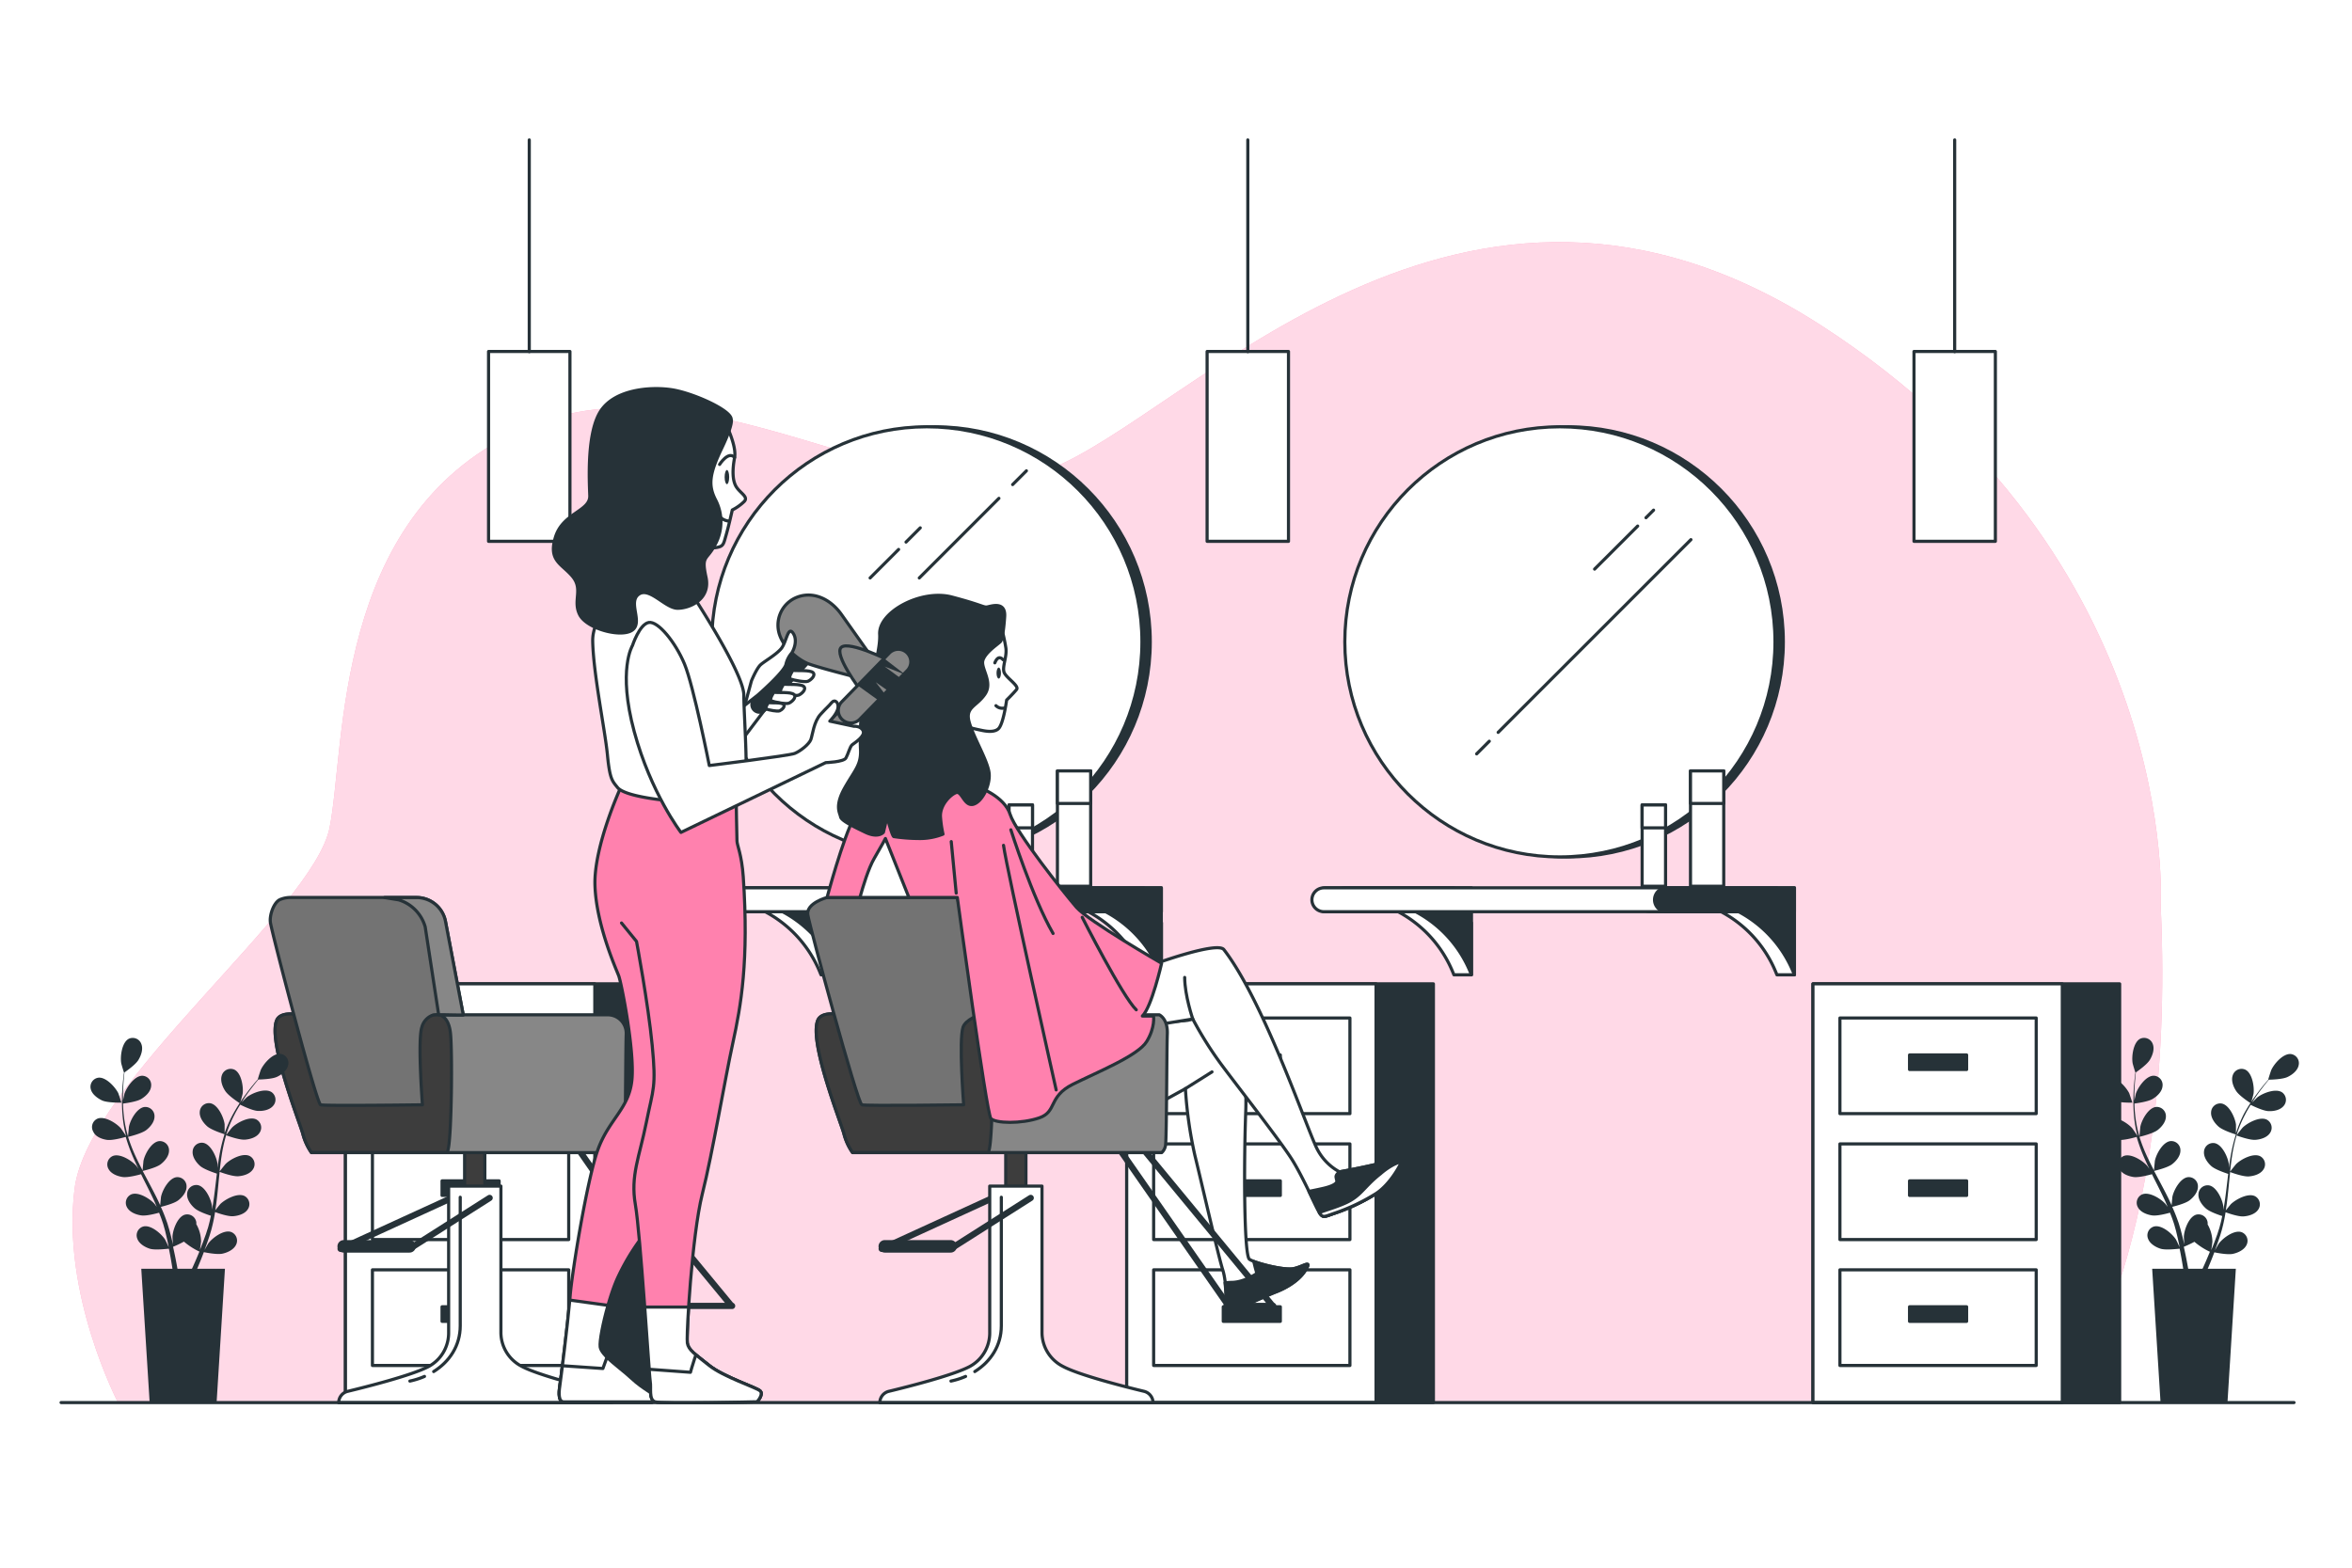 <svg class="animated" id="freepik_stories-beauty-salon" xmlns="http://www.w3.org/2000/svg" viewBox="0 0 750 500" version="1.1" xmlns:xlink="http://www.w3.org/1999/xlink" xmlns:svgjs="http://svgjs.com/svgjs"><style>svg#freepik_stories-beauty-salon:not(.animated) .animable {opacity: 0;}svg#freepik_stories-beauty-salon.animated #freepik--character-1--inject-24 {animation: 2.7s 1 forwards cubic-bezier(.36,-0.01,.5,1.38) slideLeft,1.5s Infinite  linear shake;animation-delay: 0s,2.7s;}            @keyframes slideLeft {                0% {                    opacity: 0;                    transform: translateX(-30px);                }                100% {                    opacity: 1;                    transform: translateX(0);                }            }                    @keyframes shake {                10%, 90% {                    transform: translate3d(-1px, 0, 0);                  }                  20%, 80% {                    transform: translate3d(2px, 0, 0);                  }                  30%, 50%, 70% {                    transform: translate3d(-4px, 0, 0);                  }                  40%, 60% {                    transform: translate3d(4px, 0, 0);                  }            }        </style><g id="freepik--background-simple--inject-24" class="animable" style="transform-origin: 356.319px 262.277px;"><path d="M689,289s6.92-110.72-108.12-185.11S379.3,132.48,334.32,149.78,223.6,110,164.79,137.67,110.29,238,105.1,264s-77,81.31-81.3,115,13.84,68.34,13.84,68.34h620S694.15,402.35,689,289Z" style="fill: rgb(255, 129, 174); transform-origin: 356.319px 262.277px;" id="elq1bf0jb00t" class="animable"></path><g id="el8k79kyhdmu"><path d="M689,289s6.92-110.72-108.12-185.11S379.3,132.48,334.32,149.78,223.6,110,164.79,137.67,110.29,238,105.1,264s-77,81.31-81.3,115,13.84,68.34,13.84,68.34h620S694.15,402.35,689,289Z" style="fill: rgb(255, 255, 255); opacity: 0.7; transform-origin: 356.319px 262.277px;" class="animable"></path></g></g><g id="freepik--furniture-3--inject-24" class="animable" style="transform-origin: 627.01px 380.555px;"><rect x="578.11" y="313.79" width="97.8" height="133.53" style="fill: rgb(38, 50, 56); stroke: rgb(38, 50, 56); stroke-linecap: round; stroke-linejoin: round; transform-origin: 627.01px 380.555px;" id="eltk3yb3h96zm" class="animable"></rect><rect x="578.11" y="313.79" width="79.51" height="133.53" style="fill: rgb(255, 255, 255); stroke: rgb(38, 50, 56); stroke-linecap: round; stroke-linejoin: round; transform-origin: 617.865px 380.555px;" id="el51zi6afw4n7" class="animable"></rect><rect x="586.71" y="324.68" width="62.59" height="30.51" style="fill: rgb(255, 255, 255); stroke: rgb(38, 50, 56); stroke-linecap: round; stroke-linejoin: round; transform-origin: 618.005px 339.935px;" id="elj1wlasvo63r" class="animable"></rect><rect x="608.91" y="336.47" width="18.2" height="4.64" style="fill: rgb(38, 50, 56); stroke: rgb(38, 50, 56); stroke-linecap: round; stroke-linejoin: round; transform-origin: 618.01px 338.79px;" id="elb3r544vm7m" class="animable"></rect><rect x="586.71" y="364.84" width="62.59" height="30.51" style="fill: rgb(255, 255, 255); stroke: rgb(38, 50, 56); stroke-linecap: round; stroke-linejoin: round; transform-origin: 618.005px 380.095px;" id="eldcn6aeh8h2" class="animable"></rect><rect x="608.91" y="376.63" width="18.2" height="4.64" style="fill: rgb(38, 50, 56); stroke: rgb(38, 50, 56); stroke-linecap: round; stroke-linejoin: round; transform-origin: 618.01px 378.95px;" id="elz2ye2vr425k" class="animable"></rect><rect x="586.71" y="405" width="62.59" height="30.51" style="fill: rgb(255, 255, 255); stroke: rgb(38, 50, 56); stroke-linecap: round; stroke-linejoin: round; transform-origin: 618.005px 420.255px;" id="elygl99qz8xjq" class="animable"></rect><rect x="608.91" y="416.79" width="18.2" height="4.64" style="fill: rgb(38, 50, 56); stroke: rgb(38, 50, 56); stroke-linecap: round; stroke-linejoin: round; transform-origin: 618.01px 419.11px;" id="el5ov9w278pxe" class="animable"></rect></g><g id="freepik--furniture-2--inject-24" class="animable" style="transform-origin: 408.18px 380.555px;"><rect x="359.28" y="313.79" width="97.8" height="133.53" style="fill: rgb(38, 50, 56); stroke: rgb(38, 50, 56); stroke-linecap: round; stroke-linejoin: round; transform-origin: 408.18px 380.555px;" id="el98c2i8cqlfj" class="animable"></rect><rect x="359.28" y="313.79" width="79.51" height="133.53" style="fill: rgb(255, 255, 255); stroke: rgb(38, 50, 56); stroke-linecap: round; stroke-linejoin: round; transform-origin: 399.035px 380.555px;" id="eldqlfkji8zi" class="animable"></rect><rect x="367.87" y="324.68" width="62.59" height="30.51" style="fill: rgb(255, 255, 255); stroke: rgb(38, 50, 56); stroke-linecap: round; stroke-linejoin: round; transform-origin: 399.165px 339.935px;" id="elzwhdfl5mia" class="animable"></rect><rect x="390.07" y="336.47" width="18.2" height="4.64" style="fill: rgb(38, 50, 56); stroke: rgb(38, 50, 56); stroke-linecap: round; stroke-linejoin: round; transform-origin: 399.17px 338.79px;" id="elimi545k6rqk" class="animable"></rect><rect x="367.87" y="364.84" width="62.59" height="30.51" style="fill: rgb(255, 255, 255); stroke: rgb(38, 50, 56); stroke-linecap: round; stroke-linejoin: round; transform-origin: 399.165px 380.095px;" id="el9r2nf89iw75" class="animable"></rect><rect x="390.07" y="376.63" width="18.2" height="4.64" style="fill: rgb(38, 50, 56); stroke: rgb(38, 50, 56); stroke-linecap: round; stroke-linejoin: round; transform-origin: 399.17px 378.95px;" id="elkarfu80ixcf" class="animable"></rect><rect x="367.87" y="405" width="62.59" height="30.51" style="fill: rgb(255, 255, 255); stroke: rgb(38, 50, 56); stroke-linecap: round; stroke-linejoin: round; transform-origin: 399.165px 420.255px;" id="elfy667lontc" class="animable"></rect><rect x="390.07" y="416.79" width="18.2" height="4.64" style="fill: rgb(38, 50, 56); stroke: rgb(38, 50, 56); stroke-linecap: round; stroke-linejoin: round; transform-origin: 399.17px 419.11px;" id="eld351tqo4mum" class="animable"></rect></g><g id="freepik--furniture-1--inject-24" class="animable" style="transform-origin: 159.06px 380.555px;"><rect x="110.16" y="313.79" width="97.8" height="133.53" style="fill: rgb(38, 50, 56); stroke: rgb(38, 50, 56); stroke-linecap: round; stroke-linejoin: round; transform-origin: 159.06px 380.555px;" id="elv2mmpw1y6k" class="animable"></rect><rect x="110.16" y="313.79" width="79.51" height="133.53" style="fill: rgb(255, 255, 255); stroke: rgb(38, 50, 56); stroke-linecap: round; stroke-linejoin: round; transform-origin: 149.915px 380.555px;" id="elsu84v4ebal7" class="animable"></rect><rect x="118.76" y="324.68" width="62.59" height="30.51" style="fill: rgb(255, 255, 255); stroke: rgb(38, 50, 56); stroke-linecap: round; stroke-linejoin: round; transform-origin: 150.055px 339.935px;" id="elj7kbzzrvxsk" class="animable"></rect><rect x="140.96" y="336.47" width="18.2" height="4.64" style="fill: rgb(38, 50, 56); stroke: rgb(38, 50, 56); stroke-linecap: round; stroke-linejoin: round; transform-origin: 150.06px 338.79px;" id="elp424hcdybw" class="animable"></rect><rect x="118.76" y="364.84" width="62.59" height="30.51" style="fill: rgb(255, 255, 255); stroke: rgb(38, 50, 56); stroke-linecap: round; stroke-linejoin: round; transform-origin: 150.055px 380.095px;" id="elxb6o91lobvl" class="animable"></rect><rect x="140.96" y="376.63" width="18.2" height="4.64" style="fill: rgb(38, 50, 56); stroke: rgb(38, 50, 56); stroke-linecap: round; stroke-linejoin: round; transform-origin: 150.06px 378.95px;" id="el95q36xda8d" class="animable"></rect><rect x="118.76" y="405" width="62.59" height="30.51" style="fill: rgb(255, 255, 255); stroke: rgb(38, 50, 56); stroke-linecap: round; stroke-linejoin: round; transform-origin: 150.055px 420.255px;" id="el8nbxlfawku7" class="animable"></rect><rect x="140.96" y="416.79" width="18.2" height="4.64" style="fill: rgb(38, 50, 56); stroke: rgb(38, 50, 56); stroke-linecap: round; stroke-linejoin: round; transform-origin: 150.06px 419.11px;" id="elm71skiqhlkg" class="animable"></rect></g><g id="freepik--mirror-2--inject-24" class="animable" style="transform-origin: 495.275px 223.515px;"><path d="M566.64,294.32V283.17H526a3.81,3.81,0,0,0,0,7.61h22.82a38.26,38.26,0,0,1,17.49,19.37l.31.76h5.57V294.32Z" style="fill: rgb(255, 255, 255); stroke: rgb(38, 50, 56); stroke-linecap: round; stroke-linejoin: round; transform-origin: 547.288px 297.04px;" id="elvddxr96fgbm" class="animable"></path><path d="M463.65,294.32V283.17H423a3.81,3.81,0,1,0,0,7.61h22.82a38.26,38.26,0,0,1,17.49,19.37l.31.76h5.57V294.32Z" style="fill: rgb(255, 255, 255); stroke: rgb(38, 50, 56); stroke-linecap: round; stroke-linejoin: round; transform-origin: 444.092px 297.038px;" id="eljac033n1u5q" class="animable"></path><path d="M428.6,283.17a3.81,3.81,0,0,0,0,7.61h22.82a38.26,38.26,0,0,1,17.49,19.37l.31.76V283.17Z" style="fill: rgb(38, 50, 56); stroke: rgb(38, 50, 56); stroke-linecap: round; stroke-linejoin: round; transform-origin: 447.103px 297.04px;" id="elc7czfd1esy" class="animable"></path><path d="M572.21,290.78H422.15a3.81,3.81,0,0,1-3.81-3.8h0a3.81,3.81,0,0,1,3.81-3.81H572.21Z" style="fill: rgb(255, 255, 255); stroke: rgb(38, 50, 56); stroke-linecap: round; stroke-linejoin: round; transform-origin: 495.275px 286.975px;" id="elg2qoaq0enda" class="animable"></path><path d="M531.6,283.17a3.81,3.81,0,1,0,0,7.61h22.81a38.26,38.26,0,0,1,17.49,19.37l.31.76V283.17Z" style="fill: rgb(38, 50, 56); stroke: rgb(38, 50, 56); stroke-linecap: round; stroke-linejoin: round; transform-origin: 549.902px 297.038px;" id="elph5lx9mmj4" class="animable"></path><circle cx="500.07" cy="204.71" r="68.59" style="fill: rgb(38, 50, 56); stroke: rgb(38, 50, 56); stroke-linecap: round; stroke-linejoin: round; transform-origin: 500.07px 204.71px;" id="elqqm2hw6ovr9" class="animable"></circle><circle cx="497.42" cy="204.71" r="68.59" style="fill: rgb(255, 255, 255); stroke: rgb(38, 50, 56); stroke-linecap: round; stroke-linejoin: round; transform-origin: 497.42px 204.71px;" id="elj4fxmjlh2ep" class="animable"></circle><rect x="539.06" y="245.88" width="10.6" height="36.79" style="fill: rgb(255, 255, 255); stroke: rgb(38, 50, 56); stroke-linecap: round; stroke-linejoin: round; transform-origin: 544.36px 264.275px;" id="elg06c2hiacp" class="animable"></rect><rect x="539.06" y="245.88" width="10.6" height="10.38" style="fill: rgb(255, 255, 255); stroke: rgb(38, 50, 56); stroke-linecap: round; stroke-linejoin: round; transform-origin: 544.36px 251.07px;" id="elgrvjejgty2g" class="animable"></rect><rect x="523.64" y="256.73" width="7.47" height="25.94" style="fill: rgb(255, 255, 255); stroke: rgb(38, 50, 56); stroke-linecap: round; stroke-linejoin: round; transform-origin: 527.375px 269.7px;" id="elj6gj6bjzvjm" class="animable"></rect><rect x="523.64" y="256.73" width="7.47" height="7.32" style="fill: rgb(255, 255, 255); stroke: rgb(38, 50, 56); stroke-linecap: round; stroke-linejoin: round; transform-origin: 527.375px 260.39px;" id="el69ayargzd8b" class="animable"></rect><line x1="474.9" y1="236.41" x2="470.87" y2="240.44" style="fill: rgb(255, 255, 255); stroke: rgb(38, 50, 56); stroke-linecap: round; stroke-linejoin: round; transform-origin: 472.885px 238.425px;" id="elmkjf45jyl9" class="animable"></line><line x1="539.2" y1="172.11" x2="477.73" y2="233.58" style="fill: rgb(255, 255, 255); stroke: rgb(38, 50, 56); stroke-linecap: round; stroke-linejoin: round; transform-origin: 508.465px 202.845px;" id="elez8vm1e0tfv" class="animable"></line><line x1="522.22" y1="167.78" x2="508.48" y2="181.51" style="fill: rgb(255, 255, 255); stroke: rgb(38, 50, 56); stroke-linecap: round; stroke-linejoin: round; transform-origin: 515.35px 174.645px;" id="eld4c6y604bd" class="animable"></line><line x1="527.29" y1="162.7" x2="524.87" y2="165.12" style="fill: rgb(255, 255, 255); stroke: rgb(38, 50, 56); stroke-linecap: round; stroke-linejoin: round; transform-origin: 526.08px 163.91px;" id="elp61bom5rgdq" class="animable"></line></g><g id="freepik--mirror-1--inject-24" class="animable" style="transform-origin: 293.42px 223.515px;"><path d="M364.77,294.32V283.17H324.15a3.81,3.81,0,0,0,0,7.61H347a38.26,38.26,0,0,1,17.49,19.37l.31.76h5.57V294.32Z" style="fill: rgb(255, 255, 255); stroke: rgb(38, 50, 56); stroke-linecap: round; stroke-linejoin: round; transform-origin: 345.453px 297.04px;" id="elq0ifztcqair" class="animable"></path><path d="M261.78,294.32V283.17H221.16a3.81,3.81,0,1,0,0,7.61H244a38.26,38.26,0,0,1,17.49,19.37l.31.76h5.57V294.32Z" style="fill: rgb(255, 255, 255); stroke: rgb(38, 50, 56); stroke-linecap: round; stroke-linejoin: round; transform-origin: 242.262px 297.038px;" id="elmf7ofym4bpd" class="animable"></path><path d="M226.73,283.17a3.81,3.81,0,0,0,0,7.61h22.82A38.26,38.26,0,0,1,267,310.15l.31.76V283.17Z" style="fill: rgb(38, 50, 56); stroke: rgb(38, 50, 56); stroke-linecap: round; stroke-linejoin: round; transform-origin: 245.213px 297.04px;" id="elqb4256l82l" class="animable"></path><path d="M370.34,290.78H220.28a3.81,3.81,0,0,1-3.81-3.8h0a3.81,3.81,0,0,1,3.81-3.81H370.34Z" style="fill: rgb(255, 255, 255); stroke: rgb(38, 50, 56); stroke-linecap: round; stroke-linejoin: round; transform-origin: 293.405px 286.975px;" id="eliouvuzt1279" class="animable"></path><path d="M329.73,283.17a3.81,3.81,0,1,0,0,7.61h22.82A38.28,38.28,0,0,1,370,310.15l.31.76V283.17Z" style="fill: rgb(38, 50, 56); stroke: rgb(38, 50, 56); stroke-linecap: round; stroke-linejoin: round; transform-origin: 348.017px 297.038px;" id="el89bczydvh8u" class="animable"></path><circle cx="298.2" cy="204.71" r="68.59" style="fill: rgb(38, 50, 56); stroke: rgb(38, 50, 56); stroke-linecap: round; stroke-linejoin: round; transform-origin: 298.2px 204.71px;" id="eldqic0h5fru5" class="animable"></circle><circle cx="295.55" cy="204.71" r="68.59" style="fill: rgb(255, 255, 255); stroke: rgb(38, 50, 56); stroke-linecap: round; stroke-linejoin: round; transform-origin: 295.55px 204.71px;" id="el51cgru9pxi2" class="animable"></circle><line x1="318.53" y1="158.94" x2="293.14" y2="184.33" style="fill: rgb(255, 255, 255); stroke: rgb(38, 50, 56); stroke-linecap: round; stroke-linejoin: round; transform-origin: 305.835px 171.635px;" id="el4rvmx1le9oc" class="animable"></line><line x1="327.3" y1="150.16" x2="322.91" y2="154.55" style="fill: rgb(255, 255, 255); stroke: rgb(38, 50, 56); stroke-linecap: round; stroke-linejoin: round; transform-origin: 325.105px 152.355px;" id="elo7ow41ayd8" class="animable"></line><line x1="286.55" y1="175.24" x2="277.46" y2="184.33" style="fill: rgb(255, 255, 255); stroke: rgb(38, 50, 56); stroke-linecap: round; stroke-linejoin: round; transform-origin: 282.005px 179.785px;" id="el7kk5co7jh8b" class="animable"></line><line x1="293.45" y1="168.35" x2="288.91" y2="172.89" style="fill: rgb(255, 255, 255); stroke: rgb(38, 50, 56); stroke-linecap: round; stroke-linejoin: round; transform-origin: 291.18px 170.62px;" id="el6unuhhfsznf" class="animable"></line><rect x="337.19" y="245.88" width="10.6" height="36.79" style="fill: rgb(255, 255, 255); stroke: rgb(38, 50, 56); stroke-linecap: round; stroke-linejoin: round; transform-origin: 342.49px 264.275px;" id="elimcn6768heq" class="animable"></rect><rect x="337.19" y="245.88" width="10.6" height="10.38" style="fill: rgb(255, 255, 255); stroke: rgb(38, 50, 56); stroke-linecap: round; stroke-linejoin: round; transform-origin: 342.49px 251.07px;" id="elmtvgrvfn1df" class="animable"></rect><rect x="321.77" y="256.73" width="7.47" height="25.94" style="fill: rgb(255, 255, 255); stroke: rgb(38, 50, 56); stroke-linecap: round; stroke-linejoin: round; transform-origin: 325.505px 269.7px;" id="el28wtax1yr0m" class="animable"></rect><rect x="321.77" y="256.73" width="7.47" height="7.32" style="fill: rgb(255, 255, 255); stroke: rgb(38, 50, 56); stroke-linecap: round; stroke-linejoin: round; transform-origin: 325.505px 260.39px;" id="el7t72r4gpjs" class="animable"></rect></g><g id="freepik--Lamps--inject-24" class="animable" style="transform-origin: 396.035px 108.64px;"><rect x="610.33" y="112.1" width="25.95" height="60.55" style="fill: rgb(255, 255, 255); stroke: rgb(38, 50, 56); stroke-linecap: round; stroke-linejoin: round; transform-origin: 623.305px 142.375px;" id="elfc686yylbnb" class="animable"></rect><line x1="623.3" y1="112.15" x2="623.3" y2="44.63" style="fill: none; stroke: rgb(38, 50, 56); stroke-linecap: round; stroke-linejoin: round; transform-origin: 623.3px 78.39px;" id="elj2821n0jp3k" class="animable"></line><rect x="384.92" y="112.1" width="25.95" height="60.55" style="fill: rgb(255, 255, 255); stroke: rgb(38, 50, 56); stroke-linecap: round; stroke-linejoin: round; transform-origin: 397.895px 142.375px;" id="el04lopkz8m77q" class="animable"></rect><line x1="397.9" y1="112.15" x2="397.9" y2="44.63" style="fill: none; stroke: rgb(38, 50, 56); stroke-linecap: round; stroke-linejoin: round; transform-origin: 397.9px 78.39px;" id="el5gipzgwwd1w" class="animable"></line><rect x="155.79" y="112.1" width="25.95" height="60.55" style="fill: rgb(255, 255, 255); stroke: rgb(38, 50, 56); stroke-linecap: round; stroke-linejoin: round; transform-origin: 168.765px 142.375px;" id="elm0uxagav6f" class="animable"></rect><line x1="168.77" y1="112.15" x2="168.77" y2="44.63" style="fill: none; stroke: rgb(38, 50, 56); stroke-linecap: round; stroke-linejoin: round; transform-origin: 168.77px 78.39px;" id="eljtudw0k9btc" class="animable"></line></g><g id="freepik--Chair--inject-24" class="animable" style="transform-origin: 159.814px 366.82px;"><line x1="184.64" y1="366.82" x2="219.09" y2="416.32" style="fill: none; stroke: rgb(38, 50, 56); stroke-linecap: round; stroke-linejoin: round; stroke-width: 2px; transform-origin: 201.865px 391.57px;" id="eldyfm404jfuw" class="animable"></line><line x1="218.54" y1="416.51" x2="233.45" y2="416.51" style="fill: none; stroke: rgb(38, 50, 56); stroke-linecap: round; stroke-linejoin: round; stroke-width: 2px; transform-origin: 225.995px 416.51px;" id="elt706ws63vqg" class="animable"></line><line x1="192.76" y1="367.41" x2="232.95" y2="416.12" style="fill: none; stroke: rgb(38, 50, 56); stroke-linecap: round; stroke-linejoin: round; stroke-width: 2px; transform-origin: 212.855px 391.765px;" id="elhww9tuaz4f5" class="animable"></line><line x1="144.05" y1="382.07" x2="108.61" y2="398.3" style="fill: none; stroke: rgb(38, 50, 56); stroke-linecap: round; stroke-linejoin: round; stroke-width: 2px; transform-origin: 126.33px 390.185px;" id="el870vjxsvzhx" class="animable"></line><rect x="148.15" y="365.55" width="6.45" height="71.76" style="fill: rgb(61, 61, 61); stroke: rgb(38, 50, 56); stroke-linecap: round; stroke-linejoin: round; transform-origin: 151.375px 401.43px;" id="ela7m3d1anm4" class="animable"></rect><path d="M166.63,435.92l-.9-.49a12.13,12.13,0,0,1-6-10.57V378.3H143.06v46.77a12.16,12.16,0,0,1-6.42,10.79l-.12.06c-5.33,2.76-19.52,6.36-25.63,7.83A3.75,3.75,0,0,0,108,447.4h87.11a3.75,3.75,0,0,0-2.87-3.65C186.15,442.28,172,438.68,166.63,435.92Z" style="fill: rgb(255, 255, 255); stroke: rgb(38, 50, 56); stroke-linecap: round; stroke-linejoin: round; transform-origin: 151.555px 412.85px;" id="eleb5emlhc7cq" class="animable"></path><path d="M135.36,439a24.33,24.33,0,0,1-4.66,1.48" style="fill: none; stroke: rgb(38, 50, 56); stroke-linecap: round; stroke-linejoin: round; transform-origin: 133.03px 439.74px;" id="el5x7k26mpnk4" class="animable"></path><path d="M146.76,381.85v41c0,6.35-3.42,11.44-8.47,14.6" style="fill: none; stroke: rgb(38, 50, 56); stroke-linecap: round; stroke-linejoin: round; transform-origin: 142.525px 409.65px;" id="el7yp1kbmnh5" class="animable"></path><line x1="156.13" y1="382.07" x2="130.59" y2="398.3" style="fill: none; stroke: rgb(38, 50, 56); stroke-linecap: round; stroke-linejoin: round; stroke-width: 2px; transform-origin: 143.36px 390.185px;" id="elm37bvtlxofs" class="animable"></line><line x1="109.6" y1="397.51" x2="130.59" y2="397.51" style="fill: none; stroke: rgb(38, 50, 56); stroke-linecap: round; stroke-linejoin: round; stroke-width: 4px; transform-origin: 120.095px 397.51px;" id="elfenmponmkcq" class="animable"></line><path d="M139.89,323.66h53.87a5.89,5.89,0,0,1,5.93,6v.15c-.2,4.95-.2,34.05-.6,35.63a3.91,3.91,0,0,1-1.19,2.18H99.3a18.86,18.86,0,0,1-2.77-6.13c-1.19-4.16-11.09-29.11-8.31-36,1.09-2.73,5.74-2,5.74-2Z" style="fill: rgb(135, 135, 135); stroke: rgb(38, 50, 56); stroke-linecap: round; stroke-linejoin: round; transform-origin: 143.71px 345.511px;" id="el76r7s7q35y" class="animable"></path><path d="M88.22,325.44c-2.78,6.93,7.12,31.88,8.31,36a18.86,18.86,0,0,0,2.77,6.13h43.34c.07-.24.15-.5.22-.79,1.19-4.55,1.39-31.48.79-37.22s-3.76-5.94-3.76-5.94L94,323.46S89.31,322.71,88.22,325.44Z" style="fill: rgb(61, 61, 61); stroke: rgb(38, 50, 56); stroke-linecap: round; stroke-linejoin: round; transform-origin: 115.854px 345.468px;" id="eloarx9uta8xp" class="animable"></path><path d="M92.69,286.24a8.65,8.65,0,0,0-3.37.66c-1.95.83-3.47,4.94-3.08,7.39.59,3.76,14.65,57.68,16,58.08s32.47,0,32.47,0-1.58-20.59-.19-24.75a5.61,5.61,0,0,1,3.57-3.89c.87-.32,8.69.06,9.61-.07l-5.67-29.81a9.38,9.38,0,0,0-9.21-7.61Z" style="fill: rgb(115, 115, 115); stroke: rgb(38, 50, 56); stroke-linecap: round; stroke-linejoin: round; transform-origin: 116.939px 319.394px;" id="elrim2ogu8bg" class="animable"></path><path d="M127.12,287a12.6,12.6,0,0,1,8.47,8.63l4.29,28c2.61,0,7.16.16,7.85.06l-5.67-29.81a9.38,9.38,0,0,0-9.21-7.61h-9l-1.21,0Z" style="fill: rgb(135, 135, 135); stroke: rgb(38, 50, 56); stroke-linecap: round; stroke-linejoin: round; transform-origin: 135.185px 304.996px;" id="eli8fiwsczdc" class="animable"></path></g><g id="freepik--character-2--inject-24" class="animable" style="transform-origin: 352.394px 318.642px;"><path d="M366.49,353.56,378,347.22a134.2,134.2,0,0,0,3,21.18c2.38,9.71,7.52,32.28,8.91,36.63s.79,10.5,1.78,11.29,4.56.39,6.73-.59,6.74-3,8.72-3.77,6.73-3,9.1-6.73-.59-1.19-3.76-.59-12.27-1.78-14.06-3-1.78-31.48-1.18-47.12-3.37-27.72-6.14-29.9-12.28.79-12.28.79l-9.22.82Z" style="fill: rgb(255, 255, 255); stroke: rgb(38, 50, 56); stroke-linecap: round; stroke-linejoin: round; transform-origin: 391.794px 370.28px;" id="el54ua2fkwsm" class="animable"></path><line x1="377.97" y1="347.22" x2="386.48" y2="341.87" style="fill: none; stroke: rgb(38, 50, 56); stroke-linecap: round; stroke-linejoin: round; transform-origin: 382.225px 344.545px;" id="elfdw800rcvu" class="animable"></line><path d="M412.42,404.64c-2.65.49-9.45-1.09-12.65-2.31a1.69,1.69,0,0,1,.12.36c.37,1.63.91,3.45.91,3.45S397,408.86,393,409c-.77,0-1.57.08-2.36.13.37,3.38.28,6.59,1,7.15,1,.79,4.56.39,6.73-.6s6.74-3,8.72-3.76,6.73-3,9.1-6.73S415.59,404,412.42,404.64Z" style="fill: rgb(38, 50, 56); stroke: rgb(38, 50, 56); stroke-linecap: round; stroke-linejoin: round; transform-origin: 403.843px 409.514px;" id="eldanao4st4sl" class="animable"></path><line x1="357.18" y1="366.82" x2="391.63" y2="416.32" style="fill: none; stroke: rgb(38, 50, 56); stroke-linecap: round; stroke-linejoin: round; stroke-width: 2px; transform-origin: 374.405px 391.57px;" id="elc64r3xm2lvd" class="animable"></line><line x1="391.09" y1="416.51" x2="405.99" y2="416.51" style="fill: none; stroke: rgb(38, 50, 56); stroke-linecap: round; stroke-linejoin: round; stroke-width: 2px; transform-origin: 398.54px 416.51px;" id="el3m1jp8ygyqa" class="animable"></line><line x1="365.3" y1="367.41" x2="405.49" y2="416.12" style="fill: none; stroke: rgb(38, 50, 56); stroke-linecap: round; stroke-linejoin: round; stroke-width: 2px; transform-origin: 385.395px 391.765px;" id="ellu6or7tcdd" class="animable"></line><path d="M368.27,307.42s19.9-7.25,22-4.55c13,16.8,27,58.8,29.93,63.95a17.18,17.18,0,0,0,6.93,6.93s12.08-2.18,15.84-3.56,3,.39,2,2.57-2.18,5.35-6.14,7.92a62.67,62.67,0,0,1-12.87,6.14c-3.56,1.19-4,1.78-5.15,0s-5.15-11.09-8.71-16.83-17.66-23.76-22.8-30.69A115.73,115.73,0,0,1,380.35,325l-13.58,2.21s-4.84,4.92-5.83-.62S368.27,307.42,368.27,307.42Z" style="fill: rgb(255, 255, 255); stroke: rgb(38, 50, 56); stroke-linecap: round; stroke-linejoin: round; transform-origin: 403.322px 345.106px;" id="elrvu06ohqupb" class="animable"></path><path d="M380.35,325s-2.58-7.52-2.58-13.26" style="fill: none; stroke: rgb(38, 50, 56); stroke-linecap: round; stroke-linejoin: round; transform-origin: 379.06px 318.37px;" id="elziaamshpfa" class="animable"></path><path d="M443,370.19c-3.76,1.38-15.84,3.56-15.84,3.56s-1.29.84-1.11,1.75l.18.91s1.09,1.45-4.71,2.71c-1.7.38-3.05.65-4.12.86,1.57,3.23,2.83,6,3.42,6.84,1.19,1.78,1.59,1.19,5.15,0a62.67,62.67,0,0,0,12.87-6.14c4-2.57,7.07-7.72,8.06-9.89S446.71,368.8,443,370.19Z" style="fill: rgb(38, 50, 56); stroke: rgb(38, 50, 56); stroke-linecap: round; stroke-linejoin: round; transform-origin: 432.317px 378.547px;" id="elu26atz743n" class="animable"></path><path d="M444.68,371.31a21.63,21.63,0,0,0-4.5,3.07,35.67,35.67,0,0,0-3.67,3.29c-2.35,2.36-3.8,4.35-7.43,6-3.24,1.46-6.25,2.23-8.36,3.08a.35.35,0,0,1,0,.08c1.19,1.78,1.59,1.19,5.15,0a62.67,62.67,0,0,0,12.87-6.14c4-2.57,7.07-7.72,8.06-9.89C447.14,370.14,445.43,371,444.68,371.31Z" style="fill: rgb(255, 255, 255); stroke: rgb(38, 50, 56); stroke-linecap: round; stroke-linejoin: round; transform-origin: 433.782px 379.256px;" id="elrq8o53ndwy" class="animable"></path><line x1="316.59" y1="382.07" x2="281.15" y2="398.3" style="fill: none; stroke: rgb(38, 50, 56); stroke-linecap: round; stroke-linejoin: round; stroke-width: 2px; transform-origin: 298.87px 390.185px;" id="ela7rdfnffccf" class="animable"></line><rect x="320.7" y="365.55" width="6.45" height="71.76" style="fill: rgb(61, 61, 61); stroke: rgb(38, 50, 56); stroke-linecap: round; stroke-linejoin: round; transform-origin: 323.925px 401.43px;" id="elrj64a6173ab" class="animable"></rect><path d="M339.18,435.92c-.32-.16-.62-.33-.91-.49a12.15,12.15,0,0,1-6-10.57V378.3H315.6v46.77a12.16,12.16,0,0,1-6.42,10.79l-.12.06c-5.33,2.76-19.52,6.36-25.63,7.83a3.76,3.76,0,0,0-2.87,3.65h87.12a3.76,3.76,0,0,0-2.87-3.65C358.69,442.28,344.5,438.68,339.18,435.92Z" style="fill: rgb(255, 255, 255); stroke: rgb(38, 50, 56); stroke-linecap: round; stroke-linejoin: round; transform-origin: 324.12px 412.85px;" id="elv7j863cvash" class="animable"></path><path d="M307.9,439a24.11,24.11,0,0,1-4.66,1.48" style="fill: none; stroke: rgb(38, 50, 56); stroke-linecap: round; stroke-linejoin: round; transform-origin: 305.57px 439.74px;" id="el1cczpitnyje" class="animable"></path><path d="M319.3,381.85v41c0,6.35-3.41,11.44-8.46,14.6" style="fill: none; stroke: rgb(38, 50, 56); stroke-linecap: round; stroke-linejoin: round; transform-origin: 315.07px 409.65px;" id="elimk7fvm5hgl" class="animable"></path><line x1="328.67" y1="382.07" x2="303.13" y2="398.3" style="fill: none; stroke: rgb(38, 50, 56); stroke-linecap: round; stroke-linejoin: round; stroke-width: 2px; transform-origin: 315.9px 390.185px;" id="elebt8rbgb4in" class="animable"></line><line x1="282.14" y1="397.51" x2="303.13" y2="397.51" style="fill: none; stroke: rgb(38, 50, 56); stroke-linecap: round; stroke-linejoin: round; stroke-width: 4px; transform-origin: 292.635px 397.51px;" id="el3m8f5s0u12n" class="animable"></line><path d="M312.44,323.66h57.22s2.77,1.19,2.57,6.14-.2,34.05-.59,35.63a4,4,0,0,1-1.19,2.18h-98.6a18.6,18.6,0,0,1-2.77-6.13c-1.19-4.16-11.09-29.11-8.32-36,1.09-2.73,5.74-2,5.74-2Z" style="fill: rgb(135, 135, 135); stroke: rgb(38, 50, 56); stroke-linecap: round; stroke-linejoin: round; transform-origin: 316.257px 345.501px;" id="elk43yfwz4yyq" class="animable"></path><path d="M260.76,325.44c-2.77,6.93,7.13,31.88,8.32,36a18.6,18.6,0,0,0,2.77,6.13h43.33c.08-.24.15-.5.23-.79,1.18-4.55,1.38-31.48.79-37.22s-3.76-5.94-3.76-5.94l-45.94-.2S261.85,322.71,260.76,325.44Z" style="fill: rgb(61, 61, 61); stroke: rgb(38, 50, 56); stroke-linecap: round; stroke-linejoin: round; transform-origin: 288.397px 345.453px;" id="els6zoaclhej" class="animable"></path><path d="M263.73,286.24s-6.73,1.78-6.14,5.54,15.84,60.19,17.23,60.59,32.47,0,32.47,0-1.59-20.59-.2-24.75c.82-2.47,5.35-4,5.35-4l-7.13-37.42Z" style="fill: rgb(115, 115, 115); stroke: rgb(38, 50, 56); stroke-linecap: round; stroke-linejoin: round; transform-origin: 284.997px 319.374px;" id="el0j5qw8g73buh" class="animable"></path><path d="M319.37,200.31a60,60,0,0,1,1.38,6.33c.4,2.78-1.19,5.94-.59,7.73s4.95,4.35,4,5.54-3.17,3.37-3.17,3.37-1,7.52-2.57,9.1-5.15.6-6.14.4-2.58-.59-2.58-.59l-2.57-3s-4-.4-2.57-5.15,2.57-10.69,3.56-12.48a35.87,35.87,0,0,1,3.17-4.35s2.37-2.58,3.17-3.37S319.37,200.31,319.37,200.31Z" style="fill: rgb(255, 255, 255); stroke: rgb(38, 50, 56); stroke-linecap: round; stroke-linejoin: round; transform-origin: 314.273px 216.787px;" id="ellprlztf6pub" class="animable"></path><path d="M319.18,214.67c0,1-.32,1.76-.71,1.76s-.7-.78-.7-1.76.31-1.76.7-1.76S319.18,213.7,319.18,214.67Z" style="fill: rgb(38, 50, 56); transform-origin: 318.475px 214.67px;" id="el5vuoep1akwy" class="animable"></path><path d="M319.85,210.41s-1.47-1.93-2.62,1" style="fill: none; stroke: rgb(38, 50, 56); stroke-linecap: round; stroke-linejoin: round; transform-origin: 318.54px 210.598px;" id="elh5kxw7lqiog" class="animable"></path><path d="M320.41,225.78a2.89,2.89,0,0,1-2.82-.71" style="fill: none; stroke: rgb(38, 50, 56); stroke-linecap: round; stroke-linejoin: round; transform-origin: 319px 225.481px;" id="elxd3108p8qfh" class="animable"></path><path d="M312,251s8.32,3,10.1,8.71,17.42,25.34,21.18,29.7,27.13,17.82,27.13,17.82-3.17,14-6.14,16.82h3.56s.6,3.57-2.17,8.12-15.65,9.7-23.57,13.66-4.95,8.72-10.69,10.7-14.05,1.78-15.44.19-10.69-70.48-10.69-70.48H263.73s4.95-18.61,8.71-25.74,13.86-12.67,26.14-12.67S312,251,312,251Z" style="fill: rgb(255, 129, 174); stroke: rgb(38, 50, 56); stroke-linecap: round; stroke-linejoin: round; transform-origin: 317.07px 302.897px;" id="elh45i8ek43c" class="animable"></path><path d="M289.83,286.24l-7.49-18.81s-.79,1.58-3.56,6.33c-1.85,3.17-3.6,9-4.57,12.48Z" style="fill: rgb(255, 255, 255); stroke: rgb(38, 50, 56); stroke-linecap: round; stroke-linejoin: round; transform-origin: 282.02px 276.835px;" id="elxb59ipwe8h9" class="animable"></path><line x1="304.91" y1="284.85" x2="303.33" y2="268.42" style="fill: none; stroke: rgb(38, 50, 56); stroke-linecap: round; stroke-linejoin: round; transform-origin: 304.12px 276.635px;" id="eljqz12hka129" class="animable"></line><path d="M322.34,264.66s6.92,21.78,13.46,33.06" style="fill: none; stroke: rgb(38, 50, 56); stroke-linecap: round; stroke-linejoin: round; transform-origin: 329.07px 281.19px;" id="elj05sfrwyepc" class="animable"></path><path d="M345.1,292.57s12.87,25.35,17.23,29.5" style="fill: none; stroke: rgb(38, 50, 56); stroke-linecap: round; stroke-linejoin: round; transform-origin: 353.715px 307.32px;" id="elnuub4cp8sje" class="animable"></path><path d="M336.79,347.62S321,277.13,320,269.61" style="fill: none; stroke: rgb(38, 50, 56); stroke-linecap: round; stroke-linejoin: round; transform-origin: 328.395px 308.615px;" id="elnrzjq6abvrg" class="animable"></path><path d="M320.36,196.75s-.4,6.92-1.39,7.91-4.75,3.37-5.54,5.94,3.36,6.93.59,10.89-6.34,4-4.95,8.91,5.94,12.28,6.34,16.24-2.38,9.3-5.15,9.9-3.57-4.36-5.35-3.76-5.34,4-5,7.92a36.78,36.78,0,0,0,.79,5.34,19.73,19.73,0,0,1-7.72,1.39,56.92,56.92,0,0,1-7.92-.6c-.59,0-2.18-6.33-2.18-6.33l-1.18,4.95s-1.59,2-5.75,0-7.72-3.76-7.91-4.95-2-3.37,1.38-9.31,5.35-7.32,4.95-12.67a90.63,90.63,0,0,1,.59-13.66s5.94-15.44,5.55-22.57,13.26-14.45,23-11.88,10.09,3.37,11.28,3.17S320.75,191.6,320.36,196.75Z" style="fill: rgb(38, 50, 56); stroke: rgb(38, 50, 56); stroke-linecap: round; stroke-linejoin: round; transform-origin: 293.885px 228.66px;" id="el82tfxwmnpwh" class="animable"></path></g><g id="freepik--character-1--inject-24" class="animable animator-active" style="transform-origin: 233.453px 285.676px;"><path d="M231.12,134.5s3.86,7.55,3.13,11.41-.74,7.36.55,9.38,3.86,3.13,2.57,4.6a15.24,15.24,0,0,1-3.86,2.76s-1.1,5-2,8.1-.74,3.68-4.05,4a27.46,27.46,0,0,1-5.15.19,203.86,203.86,0,0,1-2.58-21.53C218.61,139.29,231.12,134.5,231.12,134.5Z" style="fill: rgb(255, 255, 255); stroke: rgb(38, 50, 56); stroke-linecap: round; stroke-linejoin: round; transform-origin: 228.691px 154.742px;" id="elj6pn93h9n9p" class="animable"></path><path d="M232.52,152.16c0,1.25-.32,2.26-.72,2.26s-.73-1-.73-2.26.33-2.26.73-2.26S232.52,150.91,232.52,152.16Z" style="fill: rgb(38, 50, 56); transform-origin: 231.795px 152.16px;" id="elp1bhaafhg0c" class="animable"></path><path d="M229.46,148.13s2.8-4.44,4.79-2.22" style="fill: none; stroke: rgb(38, 50, 56); stroke-linecap: round; stroke-linejoin: round; transform-origin: 231.855px 146.709px;" id="elpnxm1t12beh" class="animable"></path><path d="M232.52,166.2a4.68,4.68,0,0,1-3.22-1.62" style="fill: none; stroke: rgb(38, 50, 56); stroke-linecap: round; stroke-linejoin: round; transform-origin: 230.91px 165.39px;" id="el4l7txj4gbc" class="animable"></path><polygon points="246.02 223.55 236.27 236.43 233.88 228.7 242.71 218.21 246.02 223.55" style="fill: rgb(255, 255, 255); stroke: rgb(38, 50, 56); stroke-linecap: round; stroke-linejoin: round; transform-origin: 239.95px 227.32px;" id="elhq6rn00bup" class="animable"></polygon><path d="M252.46,208.28l5,3.31L244,226.35a2.44,2.44,0,0,1-3.75-.16h0a2.45,2.45,0,0,1,.05-3Z" style="fill: rgb(38, 50, 56); stroke: rgb(38, 50, 56); stroke-linecap: round; stroke-linejoin: round; transform-origin: 248.611px 217.716px;" id="elhmxnj35d9fa" class="animable"></path><path d="M252.83,213.8s-1.66,2.39-.74,2.76,4.6,1.1,5.52.73,2.58-1.84,1.66-2.76S254.12,214,252.83,213.8Z" style="fill: rgb(255, 255, 255); stroke: rgb(38, 50, 56); stroke-linecap: round; stroke-linejoin: round; transform-origin: 255.676px 215.596px;" id="elw74sx386wa" class="animable"></path><path d="M249.88,218.21s-1.65,2.39-.73,2.76,4.6,1.11,5.52.74,2.57-1.84,1.65-2.76S251.17,218.4,249.88,218.21Z" style="fill: rgb(255, 255, 255); stroke: rgb(38, 50, 56); stroke-linecap: round; stroke-linejoin: round; transform-origin: 252.731px 220.01px;" id="elei4bsov4xaa" class="animable"></path><path d="M246.76,220.79s-1.66,2.39-.74,2.76,4.6,1.1,5.52.73,2.58-1.84,1.66-2.76S248,221,246.76,220.79Z" style="fill: rgb(255, 255, 255); stroke: rgb(38, 50, 56); stroke-linecap: round; stroke-linejoin: round; transform-origin: 249.606px 222.586px;" id="elpmdbanz3o8" class="animable"></path><path d="M245,224.1s-1.24,1.8-.55,2.07,3.45.83,4.14.55,1.94-1.38,1.25-2.07S246,224.24,245,224.1Z" style="fill: rgb(255, 255, 255); stroke: rgb(38, 50, 56); stroke-linecap: round; stroke-linejoin: round; transform-origin: 247.141px 225.448px;" id="elcclre9jzhg" class="animable"></path><path d="M277.3,208.65s-5.34-7.55-9-12.7-9.5-7.73-14.9-5.15a9.58,9.58,0,0,0-4.78,11.77c1.65,4.6,6.25,7.92,8.83,9S271,215.45,271,215.45Z" style="fill: rgb(135, 135, 135); stroke: rgb(38, 50, 56); stroke-linecap: round; stroke-linejoin: round; transform-origin: 262.687px 202.619px;" id="elw9xz8zpl5l" class="animable"></path><path d="M241.61,221.71s8.27-7.18,9-9.75a8.17,8.17,0,0,1,1.84-3.68c.74-1.11,2-4.23.37-6.44S250.8,205,249,207s-5.15,3.86-6.44,5-2.94,5.15-2.94,5.15l-1.65,6.07-2.76,3.5Z" style="fill: rgb(255, 255, 255); stroke: rgb(38, 50, 56); stroke-linecap: round; stroke-linejoin: round; transform-origin: 244.413px 214.018px;" id="ellneq49gyee" class="animable"></path><path d="M274.35,220.05s-8.64-11.4-6.07-13.61,16,4.6,16,4.6Z" style="fill: rgb(135, 135, 135); stroke: rgb(38, 50, 56); stroke-linecap: round; stroke-linejoin: round; transform-origin: 276.041px 213.024px;" id="elr9tt43o80y9" class="animable"></path><path d="M198,251s-8.64,18.77-8.28,31.28,6.63,26.49,7.55,28.88,5.15,24.1,4.23,33.3-7.36,12.51-10.86,22.26-8.27,39.37-8.83,46.55-2.94,26.49-3.31,28.88-.37,5,1.29,5h28s1.84-.19,1.48-1.29S205,443,201.5,439.72s-9.75-7.36-10.12-10.12,2.39-14.72,5.34-21.53a71.31,71.31,0,0,1,7.54-12.87s13.61-24.1,16.92-44.53,9.94-54.08,9.94-54.08v-43Z" style="fill: rgb(255, 129, 174); stroke: rgb(38, 50, 56); stroke-linecap: round; stroke-linejoin: round; transform-origin: 204.71px 349.075px;" id="el0yneq1hh83eq" class="animable"></path><path d="M201.5,439.72c-3.5-3.31-9.75-7.36-10.12-10.12-.24-1.81.87-7.59,2.49-13.27l-12.18-1.68c-.71,8-2.84,25.21-3.19,27.46s-.37,5,1.29,5h28s1.84-.19,1.48-1.29S205,443,201.5,439.72Z" style="fill: rgb(255, 255, 255); stroke: rgb(38, 50, 56); stroke-linecap: round; stroke-linejoin: round; transform-origin: 193.813px 430.88px;" id="elrd03t7d5xf" class="animable"></path><path d="M201.5,439.72c-2.28-2.16-5.72-4.63-7.95-6.85l-1.3,3.6s-8.86-.63-12.9-.88c-.41,3.26-.73,5.76-.85,6.52-.37,2.39-.37,5,1.29,5h28s1.84-.19,1.48-1.29S205,443,201.5,439.72Z" style="fill: rgb(255, 255, 255); stroke: rgb(38, 50, 56); stroke-linecap: round; stroke-linejoin: round; transform-origin: 193.809px 439.99px;" id="elpvnqqae674c" class="animable"></path><path d="M198.19,294.38l4.78,5.88s3.68,19.51,5,33.12S208.31,347,206.1,358,201,375,202.6,384.16s4.42,54.45,4.79,56.48-.53,5.7,1.5,6.44,32.53,0,32.53,0,2.21-2.4.92-3.5-11.63-4.42-16.23-8.1-6.56-4.92-6.93-7.13,1.45-34.26,4.76-47.5,7.18-36.43,9.75-48.21,5.16-26.12,3.32-53c-.49-7.06-2-10.12-2-11.41s-.37-13.79-.18-14.53S203,251.14,203,251.14" style="fill: rgb(255, 129, 174); stroke: rgb(38, 50, 56); stroke-linecap: round; stroke-linejoin: round; transform-origin: 220.467px 349.274px;" id="ellh41gg1257" class="animable"></path><path d="M219.34,187.49s17.85,26.86,17.85,34.22,2,31.27-.55,32.38-18.95,1.84-25.21,1.1-12.87-2-14.53-4.05-2.46-2.64-3.2-10.37-4.52-26-4.7-36.33,14.52-22.1,19.67-21A48.72,48.72,0,0,1,219.34,187.49Z" style="fill: rgb(255, 255, 255); stroke: rgb(38, 50, 56); stroke-linecap: round; stroke-linejoin: round; transform-origin: 213.467px 219.429px;" id="elobypj5yyo0g" class="animable"></path><path d="M233.15,133.71s.85,1.2-3.08,9.39-4.26,11.78-1.87,16.39a15.14,15.14,0,0,1-.34,14.52c-2.57,4.78-4.27,3.07-2.74,10.07S220,194,216.07,194s-9-7-12.46-4.43,1.54,9-2.05,11.44-14.51-.52-16.73-5,1.19-8-2.22-12.12-7.86-4.95-5.47-12.63,11.1-8.2,10.93-13.15-1-20.32,3.59-27.15,15.88-7.68,22.54-6.66S233.15,130.81,233.15,133.71Z" style="fill: rgb(38, 50, 56); stroke: rgb(38, 50, 56); stroke-linecap: round; stroke-linejoin: round; transform-origin: 204.846px 162.915px;" id="el1mtcf4rekld" class="animable"></path><path d="M264.05,236.53a2.49,2.49,0,0,1-1.79-4.24l7.27-7.45a2.5,2.5,0,0,1,3.58,3.49l-7.27,7.45A2.5,2.5,0,0,1,264.05,236.53Z" style="fill: rgb(135, 135, 135); stroke: rgb(38, 50, 56); stroke-linecap: round; stroke-linejoin: round; transform-origin: 267.67px 230.318px;" id="el3610tdqpav" class="animable"></path><path d="M271.32,230.59a4,4,0,0,1-2.87-6.8l15-15.36a4,4,0,1,1,5.72,5.58l-15,15.37A4,4,0,0,1,271.32,230.59Z" style="fill: rgb(135, 135, 135); stroke: rgb(38, 50, 56); stroke-linecap: round; stroke-linejoin: round; transform-origin: 278.875px 218.837px;" id="el7j8d3l6f6pd" class="animable"></path><polygon points="273.52 218.64 280.21 223.45 282.51 221.78 279.27 217.6 283.45 220.52 287.21 216.34 282.09 212.58 288.68 215.19 281.88 209.97 273.52 218.64" style="fill: rgb(38, 50, 56); transform-origin: 281.1px 216.71px;" id="eljm8tgx55uyg" class="animable"></polygon><path d="M201.68,205.89s-4.78,7.72.55,27.41,14.91,32.19,14.91,32.19l46.17-22.26s5.71-.18,6.44-1.47,1.29-3.68,2-4.23,4.23-2.76,3.49-4.42-2.94-1.47-2.94-1.47L264.6,230s2.21-2.21,2.58-4.05-.92-3.13-2-1.84-1.28,1.29-3.49,3.68-2.58,6.62-3.13,8.09-3.31,3.68-5.15,4.42-27.23,3.86-27.23,3.86-5-25.39-7.91-32.38-8.46-13.79-11.41-13.24S201.68,205.89,201.68,205.89Z" style="fill: rgb(255, 255, 255); stroke: rgb(38, 50, 56); stroke-linecap: round; stroke-linejoin: round; transform-origin: 237.526px 231.999px;" id="elzq2kjc66zh" class="animable"></path><path d="M226.11,435.48c-4.6-3.68-6.56-4.92-6.93-7.13-.13-.78,0-5.35.41-11.48h-14c.88,12,1.6,22.8,1.78,23.77.36,2-.53,5.7,1.5,6.44s32.53,0,32.53,0,2.21-2.4.92-3.5S230.71,439.16,226.11,435.48Z" style="fill: rgb(255, 255, 255); stroke: rgb(38, 50, 56); stroke-linecap: round; stroke-linejoin: round; transform-origin: 224.157px 432.139px;" id="elyha4iljxw9" class="animable"></path><path d="M241.42,447.08s2.21-2.4.92-3.5-11.63-4.42-16.23-8.1c-1.77-1.42-3.15-2.47-4.19-3.36-.11.28-.23.59-.36,1-.8,2.38-1.39,4.56-1.39,4.56L207,436.72c.17,2.18.29,3.6.35,3.92.36,2-.53,5.7,1.5,6.44S241.42,447.08,241.42,447.08Z" style="fill: rgb(255, 255, 255); stroke: rgb(38, 50, 56); stroke-linecap: round; stroke-linejoin: round; transform-origin: 224.872px 439.764px;" id="ellu7x5i9yipe" class="animable"></path></g><g id="freepik--plant-2--inject-24" class="animable" style="transform-origin: 701.574px 389.176px;"><path d="M673.83,351c1.78.78,6.12.68,6.13.68s-.94-2.84-1-3c-1-2-4-5.28-6.42-4.95a2.92,2.92,0,0,0-2.35,3.67C670.58,349,672.32,350.3,673.83,351Z" style="fill: rgb(38, 50, 56); transform-origin: 675.021px 347.696px;" id="elnjfbgo3ncdp" class="animable"></path><path d="M675.33,363.55c1.84.27,5.72-.86,6-.95a52.51,52.51,0,0,0,2.35,6.51c.54,1.24,1.11,2.46,1.71,3.69-.36-.52-.68-1-.73-1-1.45-1.67-5.22-4.05-7.5-3.09a2.93,2.93,0,0,0-1.3,4.17c.84,1.53,2.86,2.28,4.49,2.52s5-.65,5.86-.9l.69,1.41c1.13,2.23,2.26,4.46,3.3,6.68.37.78.7,1.56,1,2.34-.32-.46-.59-.84-.64-.9-1.44-1.67-5.22-4.05-7.5-3.08a2.93,2.93,0,0,0-1.3,4.16c.85,1.53,2.86,2.29,4.49,2.53s4.66-.57,5.71-.86c.32.82.64,1.63.91,2.43.18.55.38,1.07.53,1.63s.31,1.1.46,1.65c.25,1.06.52,2.15.74,3.18.16.72.3,1.41.44,2.11-.35-.78-1.09-2.3-1.16-2.42-1.18-1.87-4.55-4.8-7-4.18a2.92,2.92,0,0,0-1.91,3.91c.6,1.64,2.47,2.7,4,3.18,1.74.53,5.59,0,6.07,0,.23,1.15.44,2.27.63,3.33.41,2.35.72,4.44,1,6.22h1.62c-.28-1.84-.65-4-1.14-6.48-.23-1.17-.5-2.42-.78-3.69a34.13,34.13,0,0,0,3.38-1.59,21.56,21.56,0,0,0,4.94,3.18c-.45,1.08-.89,2.14-1.32,3.12-.9,2.07-1.75,3.9-2.5,5.46h1.75c.65-1.44,1.36-3.07,2.1-4.89.46-1.1.92-2.28,1.38-3.51.47.1,4.28.88,6,.47,1.61-.36,3.56-1.27,4.29-2.86a2.94,2.94,0,0,0-1.62-4.05c-2.35-.79-5.93,1.87-7.24,3.65-.08.11-.79,1.34-1.23,2.13.19-.5.37-1,.56-1.51.37-1,.72-2.05,1.09-3.15.16-.54.33-1.09.49-1.64s.29-1.14.44-1.72c.32-1.34.58-2.71.81-4.1.89.33,4.09,1.44,5.74,1.32s3.72-.72,4.67-2.18a2.94,2.94,0,0,0-1-4.25c-2.2-1.14-6.15,1-7.72,2.52-.09.09-1.09,1.34-1.63,2,.13-.83.27-1.67.37-2.52.31-2.45.54-4.95.78-7.43.08-.77.16-1.52.24-2.28.32.12,4.08,1.52,5.94,1.39,1.65-.12,3.71-.72,4.66-2.19a2.91,2.91,0,0,0-1-4.24c-2.2-1.14-6.14.95-7.71,2.51-.12.12-1.55,1.91-1.9,2.39.18-1.67.37-3.34.63-5a51.5,51.5,0,0,1,1.43-6.54c.14.05,4.07,1.54,6,1.4,1.64-.11,3.71-.72,4.66-2.18a2.93,2.93,0,0,0-1-4.25c-2.2-1.13-6.15,1-7.71,2.52-.13.12-1.67,2.05-1.92,2.42,0-.12.06-.26.1-.38a37.56,37.56,0,0,1,2.59-6.19c.56-1.1,1.16-2.12,1.77-3.1.7.35,3.93,1.92,5.65,2s3.77-.31,4.88-1.66a2.94,2.94,0,0,0-.51-4.33c-2.07-1.37-6.22.27-7.94,1.65-.1.08-1,1-1.6,1.59.28-.44.57-.9.84-1.31,1-1.56,2.08-2.93,3-4.13.53-.68,1-1.28,1.51-1.84.87,0,4.37-.12,5.9-.84s3.2-2,3.57-3.72a2.93,2.93,0,0,0-2.45-3.61c-2.47-.26-5.39,3.11-6.29,5.13-.08.17-1,3-.93,3h.05c-.47.53-1,1.1-1.49,1.74-1,1.18-2,2.53-3.11,4.07a52.51,52.51,0,0,0-3.23,5.14A39.13,39.13,0,0,0,713,361.5s0,.05,0,.08c0-.73,0-2.75,0-2.91-.28-2.19-2.12-6.26-4.56-6.71a2.92,2.92,0,0,0-3.37,2.75c-.15,1.75,1.12,3.49,2.35,4.59,1.39,1.24,5.24,2.44,5.55,2.54a50.72,50.72,0,0,0-1.63,6.72c-.24,1.33-.43,2.67-.61,4,0-.62,0-1.18,0-1.26-.28-2.19-2.12-6.26-4.55-6.71a2.92,2.92,0,0,0-3.38,2.75c-.14,1.74,1.12,3.49,2.35,4.59s4.52,2.2,5.38,2.48c-.06.52-.13,1-.19,1.55-.3,2.49-.58,5-.94,7.39-.12.86-.28,1.69-.43,2.53,0-.56,0-1,0-1.1-.28-2.19-2.12-6.26-4.55-6.71a2.93,2.93,0,0,0-3.38,2.76c-.15,1.74,1.12,3.48,2.35,4.58s4.2,2.1,5.23,2.43c-.18.86-.36,1.71-.58,2.53-.16.56-.27,1.1-.46,1.65s-.35,1.09-.52,1.63c-.38,1-.75,2.08-1.14,3.07-.27.69-.53,1.34-.8,2,.14-.85.37-2.52.37-2.66a11.43,11.43,0,0,0-1.53-5.54,2.76,2.76,0,0,0,0-.64,2.93,2.93,0,0,0-3.58-2.49c-2.39.64-3.91,4.84-4,7.05,0,.13.08,1.55.14,2.44-.12-.52-.23-1-.36-1.56-.25-1.06-.53-2.1-.83-3.23-.16-.54-.33-1.09-.49-1.64s-.39-1.11-.58-1.67c-.48-1.3-1-2.59-1.59-3.87.92-.22,4.2-1.06,5.52-2.07s2.7-2.65,2.68-4.4a2.93,2.93,0,0,0-3.16-3c-2.46.27-4.6,4.19-5,6.36,0,.13-.17,1.72-.23,2.6-.35-.77-.7-1.54-1.08-2.31-1.1-2.22-2.28-4.42-3.45-6.63l-1.06-2c.33-.08,4.24-1,5.72-2.12,1.31-1,2.7-2.65,2.68-4.4a2.93,2.93,0,0,0-3.16-3c-2.46.27-4.6,4.19-5,6.36,0,.16-.25,2.45-.27,3-.77-1.49-1.53-3-2.22-4.49a52.75,52.75,0,0,1-2.42-6.24c.16,0,4.25-1,5.76-2.12,1.31-1,2.7-2.65,2.68-4.4a2.93,2.93,0,0,0-3.16-3c-2.46.27-4.6,4.19-5,6.36,0,.17-.26,2.63-.27,3.08,0-.13-.09-.25-.13-.38a39.28,39.28,0,0,1-1.25-6.59c-.14-1.22-.2-2.41-.23-3.56.78-.1,4.33-.57,5.81-1.46s3-2.34,3.15-4.08a2.93,2.93,0,0,0-2.81-3.33c-2.48,0-5,3.66-5.71,5.77,0,.11-.29,1.31-.46,2.19,0-.52,0-1.05,0-1.55,0-1.87.12-3.59.24-5.11.07-.86.15-1.64.24-2.36.72-.5,3.58-2.52,4.46-4s1.56-3.45.92-5.07a2.93,2.93,0,0,0-4-1.66c-2.2,1.14-2.78,5.57-2.42,7.75,0,.18.87,3.07.9,3l0,0c-.1.7-.2,1.45-.28,2.27-.15,1.52-.31,3.23-.35,5.11a52.56,52.56,0,0,0,.14,6.07,37.24,37.24,0,0,0,1.13,6.7.24.24,0,0,0,0,.08c-.39-.61-1.54-2.29-1.64-2.41-1.44-1.67-5.22-4.05-7.5-3.08a2.93,2.93,0,0,0-1.3,4.16C671.68,362.55,673.7,363.31,675.33,363.55Z" style="fill: rgb(38, 50, 56); transform-origin: 701.898px 369.421px;" id="el5rtwep817bq" class="animable"></path><path d="M717.79,351.92s.79-2.89.81-3.08c.31-2.19-.39-6.6-2.62-7.68a2.94,2.94,0,0,0-4,1.77c-.59,1.64.16,3.66,1.06,5C714.1,349.6,717.78,351.92,717.79,351.92Z" style="fill: rgb(38, 50, 56); transform-origin: 715.22px 346.411px;" id="elzcji79wd4y" class="animable"></path><polygon points="712.96 404.67 686.28 404.67 688.95 447.33 710.29 447.33 712.96 404.67" style="fill: rgb(38, 50, 56); transform-origin: 699.62px 426px;" id="elt7wvmuiqwlp" class="animable"></polygon></g><g id="freepik--plant-1--inject-24" class="animable" style="transform-origin: 60.414px 389.182px;"><path d="M32.6,351c1.78.78,6.12.68,6.13.68s-.94-2.84-1-3c-1-2-4-5.28-6.42-4.95a2.92,2.92,0,0,0-2.35,3.67C29.35,349,31.09,350.3,32.6,351Z" style="fill: rgb(38, 50, 56); transform-origin: 33.791px 347.696px;" id="elhf2921yogre" class="animable"></path><path d="M34.1,363.55c1.84.27,5.72-.86,6-.95a52.51,52.51,0,0,0,2.35,6.51c.54,1.24,1.11,2.46,1.71,3.69-.36-.52-.68-1-.73-1-1.45-1.67-5.22-4.05-7.5-3.09a2.93,2.93,0,0,0-1.3,4.17c.84,1.53,2.86,2.28,4.49,2.52s5-.65,5.86-.9l.69,1.41c1.13,2.23,2.26,4.46,3.3,6.68.37.78.7,1.56,1,2.34-.32-.46-.59-.84-.64-.9-1.44-1.67-5.22-4.05-7.5-3.08a2.93,2.93,0,0,0-1.3,4.16c.85,1.53,2.86,2.29,4.49,2.53s4.66-.57,5.71-.86c.32.82.64,1.63.91,2.43.18.55.38,1.07.53,1.63s.31,1.1.46,1.65c.25,1.06.52,2.15.74,3.18.16.72.3,1.41.44,2.11-.35-.78-1.09-2.3-1.16-2.42-1.18-1.87-4.55-4.8-6.95-4.18a2.92,2.92,0,0,0-1.91,3.91c.6,1.64,2.47,2.7,4,3.18,1.74.53,5.59,0,6.07,0,.23,1.15.45,2.27.63,3.33.41,2.35.72,4.44,1,6.22h1.62c-.28-1.84-.65-4-1.14-6.48-.23-1.17-.5-2.42-.78-3.69A34.13,34.13,0,0,0,58.65,396a21.56,21.56,0,0,0,4.94,3.18c-.45,1.08-.89,2.14-1.32,3.12-.9,2.07-1.75,3.9-2.5,5.46h1.75c.65-1.44,1.36-3.07,2.1-4.89.46-1.1.92-2.28,1.38-3.51.47.1,4.28.88,6,.47,1.61-.36,3.56-1.27,4.29-2.86a2.94,2.94,0,0,0-1.62-4.05c-2.35-.79-5.93,1.87-7.24,3.65-.08.11-.79,1.34-1.23,2.13.19-.5.37-1,.56-1.51.38-1,.72-2.05,1.09-3.15.16-.54.33-1.09.49-1.64s.29-1.14.44-1.72c.32-1.34.58-2.71.81-4.1.89.33,4.09,1.44,5.74,1.32s3.72-.72,4.67-2.18a2.94,2.94,0,0,0-1-4.25c-2.2-1.14-6.15,1-7.72,2.52-.09.09-1.09,1.34-1.63,2,.13-.83.27-1.67.37-2.52.31-2.45.54-4.95.78-7.43l.24-2.28c.32.12,4.08,1.52,5.94,1.39,1.65-.12,3.71-.72,4.67-2.19a2.92,2.92,0,0,0-1-4.24c-2.2-1.14-6.14.95-7.71,2.51-.12.12-1.55,1.91-1.9,2.39.18-1.67.37-3.34.63-5a51.5,51.5,0,0,1,1.43-6.54c.14.05,4.07,1.54,6,1.4,1.64-.11,3.71-.72,4.66-2.18a2.93,2.93,0,0,0-1-4.25c-2.2-1.13-6.15,1-7.71,2.52-.13.12-1.67,2.05-1.92,2.42,0-.12.06-.26.1-.38a37.56,37.56,0,0,1,2.59-6.19c.56-1.1,1.16-2.12,1.77-3.1.7.35,3.93,1.92,5.65,2s3.77-.31,4.88-1.66a2.94,2.94,0,0,0-.51-4.33c-2.07-1.37-6.22.27-7.94,1.65-.1.08-1,1-1.6,1.59.28-.44.57-.9.84-1.31,1-1.56,2.08-2.93,3-4.13.53-.68,1-1.28,1.51-1.84.87,0,4.37-.12,5.9-.84s3.2-2,3.57-3.72a2.93,2.93,0,0,0-2.45-3.61c-2.47-.26-5.39,3.11-6.29,5.13-.08.17-1,3-.93,3h0c-.47.53-1,1.1-1.49,1.74-1,1.18-2,2.53-3.11,4.07a52.51,52.51,0,0,0-3.23,5.14,39.13,39.13,0,0,0-2.76,6.21s0,.05,0,.08c0-.73,0-2.75,0-2.91-.28-2.19-2.12-6.26-4.56-6.71a2.92,2.92,0,0,0-3.37,2.75c-.15,1.75,1.12,3.49,2.35,4.59,1.39,1.24,5.24,2.44,5.55,2.54a50.72,50.72,0,0,0-1.63,6.72c-.24,1.33-.43,2.67-.61,4,0-.62,0-1.18,0-1.26-.28-2.19-2.12-6.26-4.55-6.71a2.92,2.92,0,0,0-3.38,2.75c-.14,1.74,1.12,3.49,2.35,4.59s4.52,2.2,5.38,2.48c-.06.52-.13,1-.19,1.55-.3,2.49-.58,5-.94,7.39-.12.86-.28,1.69-.43,2.53,0-.56,0-1,0-1.1-.28-2.19-2.12-6.26-4.55-6.71a2.93,2.93,0,0,0-3.38,2.76c-.15,1.74,1.12,3.48,2.35,4.58s4.2,2.1,5.23,2.43c-.18.86-.36,1.71-.58,2.53-.15.56-.27,1.1-.46,1.65s-.35,1.09-.52,1.63c-.38,1-.75,2.08-1.14,3.07-.27.69-.53,1.34-.8,2,.14-.85.37-2.52.37-2.66a11.43,11.43,0,0,0-1.53-5.54,2.76,2.76,0,0,0,0-.64A2.93,2.93,0,0,0,59,387.4c-2.39.64-3.91,4.84-4,7.05,0,.13.08,1.55.14,2.44-.12-.52-.23-1-.36-1.56-.25-1.06-.53-2.1-.83-3.23-.16-.54-.33-1.09-.49-1.64s-.39-1.11-.58-1.67c-.47-1.3-1-2.59-1.59-3.87.92-.22,4.2-1.06,5.52-2.07s2.7-2.65,2.68-4.4a2.93,2.93,0,0,0-3.16-3c-2.46.27-4.6,4.19-5,6.36,0,.13-.18,1.72-.24,2.6-.35-.77-.7-1.54-1.08-2.31-1.1-2.22-2.28-4.42-3.45-6.63l-1.06-2c.33-.08,4.24-1,5.72-2.12,1.31-1,2.7-2.65,2.68-4.4a2.93,2.93,0,0,0-3.16-3c-2.46.27-4.6,4.19-5,6.36,0,.16-.24,2.45-.27,3-.77-1.49-1.53-3-2.22-4.49a52.75,52.75,0,0,1-2.42-6.24c.16,0,4.25-1,5.76-2.12,1.31-1,2.7-2.65,2.68-4.4a2.93,2.93,0,0,0-3.16-3c-2.46.27-4.6,4.19-5,6.36,0,.17-.26,2.63-.27,3.08,0-.13-.09-.25-.12-.38a38.35,38.35,0,0,1-1.26-6.59c-.14-1.22-.2-2.41-.23-3.56.78-.1,4.34-.57,5.81-1.46s3-2.34,3.15-4.08a2.93,2.93,0,0,0-2.81-3.33c-2.48,0-5,3.66-5.71,5.77,0,.11-.29,1.31-.46,2.19,0-.52,0-1.05,0-1.55,0-1.87.12-3.59.24-5.11.07-.86.15-1.64.24-2.36.72-.5,3.58-2.52,4.46-4s1.56-3.45.92-5.07a2.93,2.93,0,0,0-4-1.66c-2.2,1.14-2.78,5.57-2.42,7.75,0,.18.87,3.07.9,3l0,0c-.1.7-.19,1.45-.28,2.27-.15,1.52-.31,3.23-.35,5.11a52.56,52.56,0,0,0,.14,6.07,37.24,37.24,0,0,0,1.13,6.7.24.24,0,0,0,0,.08c-.39-.61-1.54-2.29-1.64-2.41-1.44-1.67-5.22-4.05-7.5-3.08a2.93,2.93,0,0,0-1.3,4.16C30.45,362.55,32.47,363.31,34.1,363.55Z" style="fill: rgb(38, 50, 56); transform-origin: 60.658px 369.427px;" id="elw79dsch3rkj" class="animable"></path><path d="M76.56,351.92s.79-2.89.81-3.08c.31-2.19-.39-6.6-2.62-7.68a2.94,2.94,0,0,0-4,1.77c-.59,1.64.16,3.66,1.06,5C72.87,349.6,76.55,351.92,76.56,351.92Z" style="fill: rgb(38, 50, 56); transform-origin: 73.99px 346.411px;" id="eliiaik6g72ss" class="animable"></path><polygon points="71.73 404.67 45.05 404.67 47.72 447.33 69.07 447.33 71.73 404.67" style="fill: rgb(38, 50, 56); transform-origin: 58.39px 426px;" id="elspkyr0odr6" class="animable"></polygon></g><g id="freepik--Floor--inject-24" class="animable" style="transform-origin: 375.495px 447.33px;"><line x1="731.51" y1="447.33" x2="19.48" y2="447.33" style="fill: none; stroke: rgb(38, 50, 56); stroke-linecap: round; stroke-linejoin: round; transform-origin: 375.495px 447.33px;" id="elg0v89stpqyc" class="animable"></line></g><defs>     <filter id="active" height="200%">         <feMorphology in="SourceAlpha" result="DILATED" operator="dilate" radius="2"></feMorphology>                <feFlood flood-color="#32DFEC" flood-opacity="1" result="PINK"></feFlood>        <feComposite in="PINK" in2="DILATED" operator="in" result="OUTLINE"></feComposite>        <feMerge>            <feMergeNode in="OUTLINE"></feMergeNode>            <feMergeNode in="SourceGraphic"></feMergeNode>        </feMerge>    </filter>    <filter id="hover" height="200%">        <feMorphology in="SourceAlpha" result="DILATED" operator="dilate" radius="2"></feMorphology>                <feFlood flood-color="#ff0000" flood-opacity="0.5" result="PINK"></feFlood>        <feComposite in="PINK" in2="DILATED" operator="in" result="OUTLINE"></feComposite>        <feMerge>            <feMergeNode in="OUTLINE"></feMergeNode>            <feMergeNode in="SourceGraphic"></feMergeNode>        </feMerge>            <feColorMatrix type="matrix" values="0   0   0   0   0                0   1   0   0   0                0   0   0   0   0                0   0   0   1   0 "></feColorMatrix>    </filter></defs></svg>